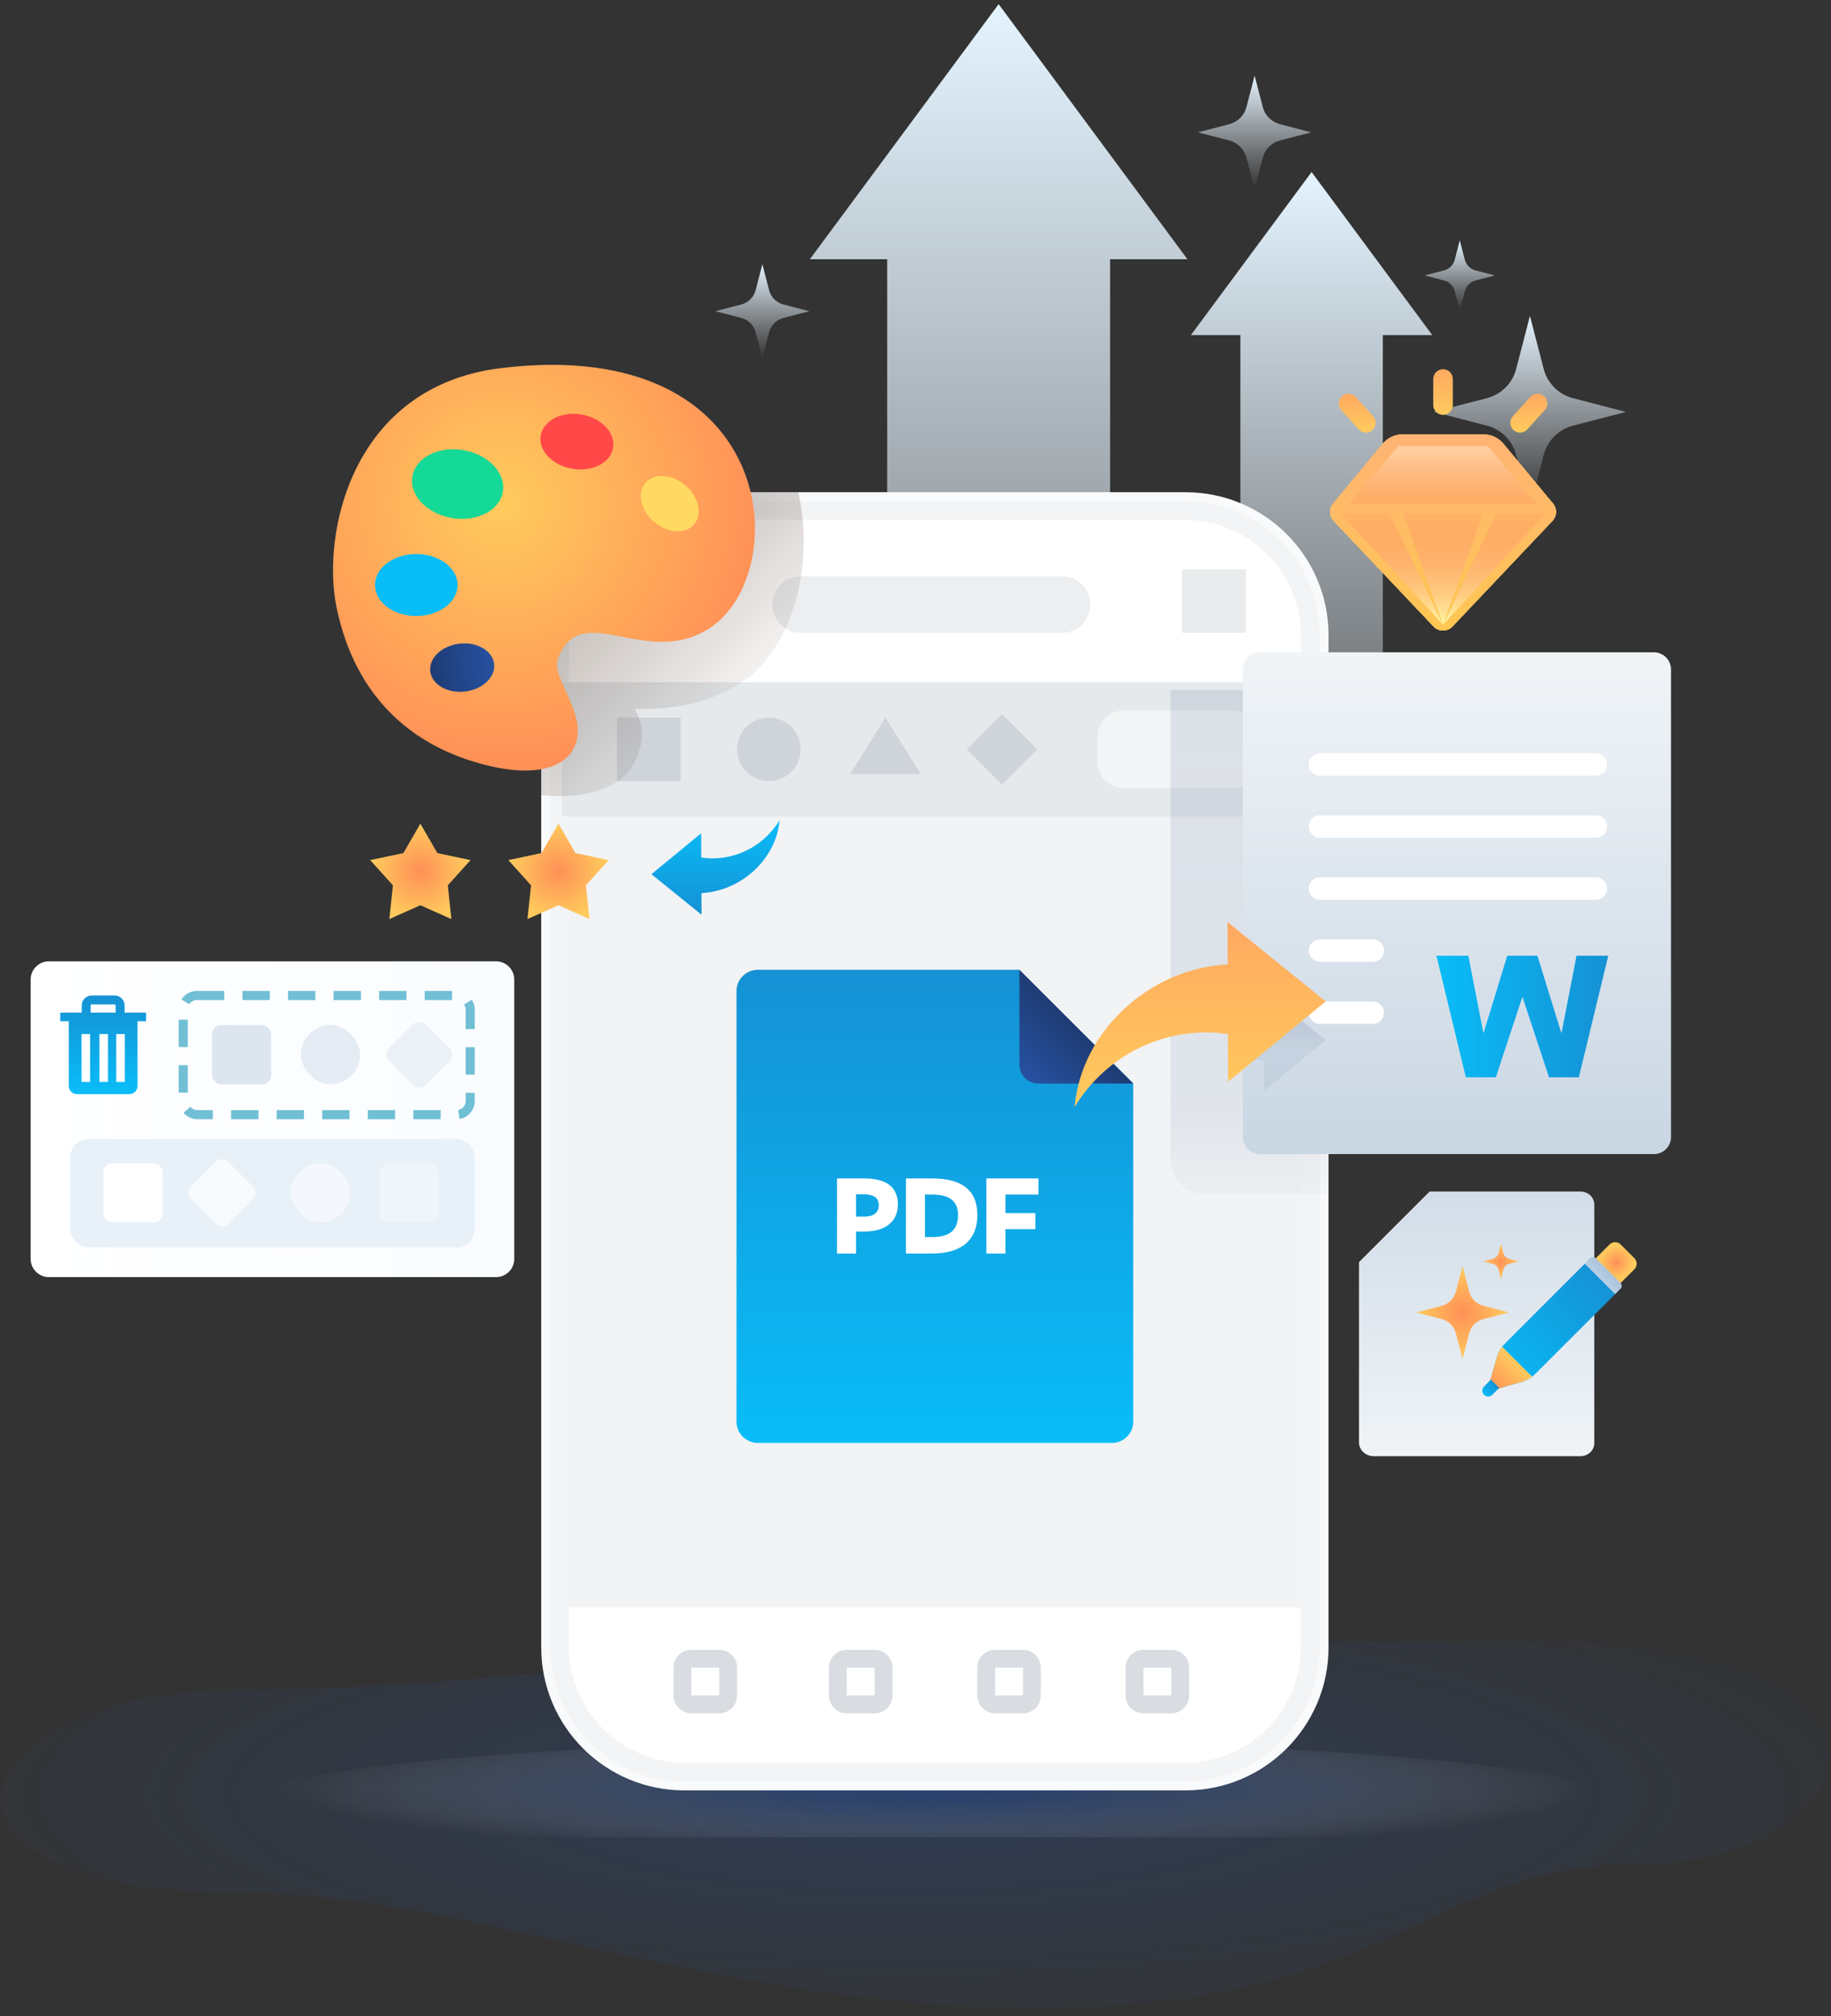 <svg viewBox="0 0 168 185" fill="none" xmlns="http://www.w3.org/2000/svg">
<rect x="0" y="0" width="168" height="185" fill="#333333" stroke="none"/>
<path d="M108.951 23.79L91.629 0.38L74.306 23.79H81.403V117.61H101.854V23.79H108.951Z" fill="url(#paint0_linear)"/>
<path d="M131.414 30.75L120.342 15.787L109.27 30.75H113.806V90.718H126.878V30.75H131.414Z" fill="url(#paint1_linear)"/>
<path d="M76.316 150.644C76.316 150.644 42.497 155.071 21.847 155.071C-3.966 155.071 -10.178 173.666 21.847 173.666C42.497 173.666 65.729 184.291 95.413 184.291C127.679 184.291 130.906 171.009 150.911 171.009C170.915 171.009 179.814 150.644 140.586 150.644C110.119 150.644 99.81 150.644 76.316 150.644Z" fill="url(#paint2_radial)"/>
<path opacity="0.7" d="M150.499 165.836C150.499 169.217 121.523 168.586 85.778 168.586C50.034 168.586 21.057 169.217 21.057 165.836C21.057 162.455 50.034 159.715 85.778 159.715C121.523 159.715 150.499 162.455 150.499 165.836Z" fill="url(#paint3_radial)"/>
<path d="M85.778 151.945C65.83 151.945 49.659 135.774 49.659 115.826V57.523H121.898V115.826C121.898 135.774 105.726 151.945 85.778 151.945Z" fill="url(#paint4_linear)"/>
<path d="M62.785 163.889C55.773 163.889 50.069 158.185 50.069 151.173V58.295C50.069 51.283 55.773 45.579 62.785 45.579H108.772C115.783 45.579 121.487 51.283 121.487 58.295V151.173C121.487 158.185 115.783 163.889 108.772 163.889H62.785Z" fill="#F3F4F5"/>
<path d="M108.771 45.989C115.557 45.989 121.077 51.509 121.077 58.295V151.173C121.077 157.958 115.557 163.479 108.771 163.479H62.785C55.999 163.479 50.479 157.958 50.479 151.173V58.295C50.479 51.509 55.999 45.989 62.785 45.989H108.771ZM108.771 45.169H62.785C55.535 45.169 49.659 51.045 49.659 58.295V151.173C49.659 158.422 55.535 164.299 62.785 164.299H108.771C116.021 164.299 121.898 158.422 121.898 151.173V58.295C121.897 51.045 116.021 45.169 108.771 45.169Z" fill="#F9FAFB"/>
<path d="M52.194 151.099V58.368C52.194 52.478 56.969 47.703 62.859 47.703H108.698C114.588 47.703 119.363 52.478 119.363 58.368V151.099C119.363 156.99 114.588 161.764 108.698 161.764H62.859C56.969 161.764 52.194 156.99 52.194 151.099Z" fill="#F1F3F5"/>
<path d="M108.698 161.764H62.858C56.968 161.764 52.194 156.99 52.194 151.099V147.507H119.363V151.099C119.363 156.99 114.588 161.764 108.698 161.764Z" fill="white"/>
<path d="M65.991 153.036V155.587H63.44V153.036H65.991ZM65.991 151.395H63.44C62.534 151.395 61.799 152.13 61.799 153.036V155.587C61.799 156.493 62.534 157.228 63.44 157.228H65.991C66.897 157.228 67.632 156.493 67.632 155.587V153.036C67.632 152.13 66.897 151.395 65.991 151.395Z" fill="#D9DDE1"/>
<path d="M80.249 153.036V155.587H77.698V153.036H80.249ZM80.249 151.395H77.698C76.792 151.395 76.057 152.13 76.057 153.036V155.587C76.057 156.493 76.792 157.228 77.698 157.228H80.249C81.155 157.228 81.89 156.493 81.89 155.587V153.036C81.89 152.13 81.155 151.395 80.249 151.395Z" fill="#D9DDE1"/>
<path d="M93.858 153.036V155.587H91.307V153.036H93.858ZM93.858 151.395H91.307C90.401 151.395 89.666 152.13 89.666 153.036V155.587C89.666 156.493 90.401 157.228 91.307 157.228H93.858C94.765 157.228 95.499 156.493 95.499 155.587V153.036C95.499 152.13 94.764 151.395 93.858 151.395Z" fill="#D9DDE1"/>
<path d="M107.468 153.036V155.587H104.916V153.036H107.468ZM107.468 151.395H104.916C104.01 151.395 103.276 152.13 103.276 153.036V155.587C103.276 156.493 104.01 157.228 104.916 157.228H107.468C108.374 157.228 109.108 156.493 109.108 155.587V153.036C109.108 152.13 108.374 151.395 107.468 151.395Z" fill="#D9DDE1"/>
<path d="M119.997 62.609H51.56V74.922H119.997V62.609Z" fill="#E5E9EC"/>
<path d="M113.129 72.33H103.145C101.786 72.33 100.684 71.228 100.684 69.869V67.662C100.684 66.303 101.786 65.201 103.145 65.201H113.129C114.488 65.201 115.59 66.303 115.59 67.662V69.869C115.59 71.228 114.488 72.33 113.129 72.33Z" fill="#F3F4F5"/>
<path d="M62.448 65.849H56.615V71.682H62.448V65.849Z" fill="#CFD4DA"/>
<path d="M95.175 68.764L91.935 65.524L88.695 68.764L91.935 72.005L95.175 68.764Z" fill="#CFD4DA"/>
<path d="M70.548 71.682C68.938 71.682 67.632 70.376 67.632 68.765C67.632 67.155 68.938 65.849 70.548 65.849C72.159 65.849 73.465 67.155 73.465 68.765C73.465 70.376 72.159 71.682 70.548 71.682Z" fill="#CFD4DA"/>
<path d="M81.242 65.849L78.002 71.034H84.482L81.242 65.849Z" fill="#CFD4DA"/>
<path d="M119.363 62.609H52.194V58.368C52.194 52.478 56.969 47.703 62.859 47.703H108.698C114.588 47.703 119.363 52.478 119.363 58.368V62.609H119.363Z" fill="white"/>
<path d="M114.294 52.24H108.462V58.072H114.294V52.24Z" fill="#E9EBED"/>
<path d="M56.615 55.048L61.8 58.288V51.808L56.615 55.048Z" fill="#E9EBED"/>
<path d="M97.444 58.072H73.465C72.033 58.072 70.873 56.912 70.873 55.48C70.873 54.048 72.033 52.888 73.465 52.888H97.444C98.876 52.888 100.036 54.048 100.036 55.48C100.036 56.912 98.876 58.072 97.444 58.072Z" fill="#ECEEF0"/>
<path d="M93.505 88.996H69.532C68.453 88.996 67.577 89.872 67.577 90.952V130.456C67.577 131.536 68.453 132.412 69.532 132.412H102.024C103.104 132.412 103.979 131.536 103.979 130.456V99.416L93.505 88.996Z" fill="url(#paint5_linear)"/>
<path d="M95.275 99.434H103.979L93.534 88.989V97.693C93.534 98.654 94.314 99.434 95.275 99.434Z" fill="url(#paint6_linear)"/>
<path opacity="0.3" d="M49.659 72.968C50.232 73.022 50.789 73.05 51.327 73.05C51.327 73.05 51.327 73.05 51.327 73.05C54.674 73.05 57.093 72.002 58.137 70.101C59.35 67.89 58.917 66.205 58.239 65.076C60.702 65.047 64.409 64.995 68.053 62.625C72.602 59.666 74.804 52.036 73.247 45.168H49.659V72.968Z" fill="url(#paint7_linear)"/>
<path d="M51.202 60.425C53.287 54.863 59.274 61.437 65.107 57.644C72.854 52.606 71.527 30.734 46.036 33.77C32.244 35.412 29.466 49 30.891 55.796C32.653 64.202 37.936 68.087 42.998 69.745C48.824 71.654 51.686 70.419 52.592 68.768C54.247 65.752 50.493 62.314 51.202 60.425Z" fill="url(#paint8_radial)"/>
<path d="M56.254 41.096C56.489 39.721 55.193 38.352 53.359 38.038C51.525 37.725 49.848 38.586 49.613 39.961C49.378 41.337 50.674 42.706 52.508 43.019C54.342 43.332 56.019 42.471 56.254 41.096Z" fill="#FF4949"/>
<path d="M63.692 48.119C64.48 47.191 64.115 45.587 62.877 44.537C61.64 43.486 59.998 43.388 59.21 44.316C58.423 45.244 58.787 46.848 60.025 47.898C61.263 48.948 62.905 49.047 63.692 48.119Z" fill="#FFD961"/>
<path d="M46.135 45.132C46.429 43.413 44.809 41.702 42.517 41.31C40.224 40.919 38.128 41.995 37.834 43.714C37.541 45.433 39.161 47.145 41.453 47.536C43.745 47.928 45.842 46.852 46.135 45.132Z" fill="#15D996"/>
<path d="M38.196 56.528C40.288 56.528 41.985 55.255 41.985 53.685C41.985 52.115 40.288 50.843 38.196 50.843C36.102 50.843 34.406 52.115 34.406 53.685C34.406 55.255 36.102 56.528 38.196 56.528Z" fill="#09BDF8"/>
<path d="M45.334 60.925C45.475 62.138 44.278 63.273 42.661 63.461C41.044 63.648 39.619 62.817 39.478 61.605C39.337 60.392 40.534 59.256 42.151 59.069C43.768 58.881 45.193 59.712 45.334 60.925Z" fill="url(#paint9_linear)"/>
<path d="M140.376 28.993L141.639 33.855C141.98 35.17 143.007 36.197 144.322 36.538L149.184 37.801L144.322 39.064C143.007 39.405 141.98 40.432 141.639 41.746L140.376 46.609L139.113 41.746C138.772 40.432 137.745 39.405 136.43 39.064L131.568 37.801L136.43 36.538C137.745 36.197 138.771 35.17 139.113 33.855L140.376 28.993Z" fill="url(#paint10_linear)"/>
<path d="M115.115 6.943L115.861 9.816C116.063 10.592 116.669 11.198 117.446 11.4L120.318 12.146L117.446 12.892C116.669 13.094 116.063 13.7 115.861 14.477L115.115 17.349L114.369 14.477C114.167 13.7 113.561 13.094 112.784 12.892L109.912 12.146L112.784 11.4C113.561 11.198 114.167 10.592 114.369 9.816L115.115 6.943Z" fill="url(#paint11_linear)"/>
<path d="M69.949 24.25L70.567 26.629C70.734 27.272 71.236 27.774 71.879 27.942L74.258 28.559L71.879 29.177C71.236 29.344 70.734 29.846 70.567 30.49L69.949 32.868L69.331 30.49C69.164 29.846 68.662 29.344 68.019 29.177L65.64 28.559L68.019 27.942C68.662 27.774 69.164 27.272 69.331 26.629L69.949 24.25Z" fill="url(#paint12_linear)"/>
<path d="M133.939 22.059L134.4 23.836C134.525 24.317 134.9 24.692 135.38 24.816L137.157 25.278L135.38 25.739C134.9 25.864 134.525 26.239 134.4 26.72L133.939 28.496L133.477 26.72C133.352 26.239 132.977 25.864 132.497 25.739L130.72 25.278L132.497 24.816C132.977 24.692 133.352 24.316 133.477 23.836L133.939 22.059Z" fill="url(#paint13_linear)"/>
<path d="M79.291 113.015H78.542V115.031H76.796V108.144H79.311C81.387 108.144 82.385 108.982 82.385 110.529C82.385 112.066 81.287 113.015 79.291 113.015ZM79.291 109.601H78.542V111.647H79.281C80.199 111.647 80.629 111.238 80.629 110.6C80.629 109.961 80.209 109.601 79.291 109.601Z" fill="white"/>
<path d="M85.546 115.031H83.12V108.144H85.546C88.221 108.144 89.677 109.192 89.677 111.508C89.677 113.734 88.28 115.031 85.546 115.031ZM85.526 109.621H84.867V113.524H85.526C87.152 113.524 87.901 112.844 87.901 111.518C87.901 110.23 87.152 109.621 85.526 109.621Z" fill="white"/>
<path d="M95.284 109.621H92.249V111.318H94.994V112.796H92.249V115.031H90.503V108.144H95.284C95.284 108.144 95.284 109.621 95.284 109.621Z" fill="white"/>
<path opacity="0.3" d="M107.397 63.318H121.898V109.577H110.518C108.794 109.577 107.397 108.179 107.397 106.455V63.318Z" fill="url(#paint14_linear)"/>
<path d="M151.75 105.909H115.604C114.736 105.909 114.033 105.205 114.033 104.337V61.433C114.033 60.565 114.736 59.862 115.604 59.862H151.75C152.617 59.862 153.321 60.565 153.321 61.433V104.337C153.321 105.205 152.617 105.909 151.75 105.909Z" fill="url(#paint15_linear)"/>
<path d="M146.428 74.814H121.111C120.542 74.814 120.081 75.275 120.081 75.844C120.081 76.413 120.542 76.874 121.111 76.874H146.428C146.997 76.874 147.458 76.413 147.458 75.844C147.458 75.275 146.997 74.814 146.428 74.814ZM146.428 69.123H121.111C120.542 69.123 120.081 69.584 120.081 70.153C120.081 70.721 120.542 71.182 121.111 71.182H146.428C146.997 71.182 147.458 70.721 147.458 70.153C147.458 69.584 146.997 69.123 146.428 69.123ZM146.428 80.51H121.111C120.542 80.51 120.081 80.971 120.081 81.539C120.081 82.108 120.542 82.569 121.111 82.569H146.428C146.997 82.569 147.458 82.108 147.458 81.539C147.458 80.971 146.997 80.51 146.428 80.51ZM125.959 86.205H121.111C120.542 86.205 120.081 86.666 120.081 87.234C120.081 87.803 120.542 88.264 121.111 88.264H125.959C126.528 88.264 126.989 87.803 126.989 87.234C126.989 86.666 126.528 86.205 125.959 86.205ZM125.959 91.9H121.111C120.542 91.9 120.081 92.361 120.081 92.93C120.081 93.498 120.542 93.959 121.111 93.959H125.959C126.528 93.959 126.989 93.498 126.989 92.93C126.989 92.361 126.528 91.9 125.959 91.9Z" fill="white"/>
<path d="M144.862 98.862H142.13L139.704 91.521H139.671L137.246 98.862H134.497L131.797 87.705H134.724L136.098 94.771H136.131L138.297 87.705H141.062L143.245 94.771H143.278L144.652 87.705H147.563L144.862 98.862Z" fill="url(#paint16_linear)"/>
<path opacity="0.7" d="M115.955 90.855L115.966 93.305C115.306 93.339 114.661 93.453 114.033 93.624V97.274C114.255 97.256 114.48 97.244 114.707 97.243C115.141 97.242 115.565 97.281 115.984 97.339V97.339L115.996 100.091L121.637 95.448L115.955 90.855Z" fill="url(#paint17_linear)"/>
<path d="M112.628 84.613L112.645 88.499C105.522 88.859 99.209 94.582 98.599 101.586C101.072 97.508 105.53 94.765 110.648 94.743C111.337 94.74 112.01 94.803 112.673 94.895V94.895L112.692 99.258L121.637 91.897L112.628 84.613Z" fill="url(#paint18_linear)"/>
<path d="M38.57 75.585L40.126 78.282L43.172 78.929L41.088 81.243L41.414 84.339L38.57 83.072L35.725 84.339L36.051 81.243L33.967 78.929L37.013 78.282L38.57 75.585Z" fill="url(#paint19_radial)"/>
<path d="M51.243 75.585L52.8 78.282L55.846 78.929L53.762 81.243L54.087 84.339L51.243 83.072L48.398 84.339L48.724 81.243L46.641 78.929L49.686 78.282L51.243 75.585Z" fill="url(#paint20_radial)"/>
<path d="M64.367 83.939L64.359 81.956C67.993 81.773 71.215 78.852 71.526 75.278C70.265 77.359 67.989 78.758 65.378 78.77C65.026 78.772 64.683 78.739 64.344 78.692V78.692L64.335 76.466L59.77 80.222L64.367 83.939Z" fill="url(#paint21_linear)"/>
<path d="M136.104 39.862H128.7C127.988 39.862 127.312 40.18 126.858 40.728L122.311 46.212C121.925 46.677 121.947 47.358 122.363 47.798L131.533 57.488C131.769 57.738 132.085 57.862 132.402 57.862C132.719 57.862 133.035 57.738 133.271 57.488L142.441 47.798C142.857 47.358 142.879 46.677 142.494 46.212L137.946 40.728C137.492 40.18 136.817 39.862 136.104 39.862Z" fill="url(#paint22_linear)"/>
<path d="M142.247 47.486L137.735 46.665C137.023 46.665 132.857 56.941 132.403 57.489L128.711 46.665L122.364 47.798L131.533 57.489C131.769 57.738 132.086 57.863 132.403 57.863C132.719 57.863 133.035 57.738 133.271 57.489L142.442 47.798C142.858 47.358 142.88 46.678 142.493 46.212L137.947 40.728C137.492 40.18 142.959 47.486 142.247 47.486Z" fill="url(#paint23_linear)"/>
<path d="M132.402 33.881C131.906 33.881 131.504 34.282 131.504 34.778V37.171C131.504 37.666 131.906 38.068 132.402 38.068C132.897 38.068 133.299 37.666 133.299 37.171V34.778C133.299 34.282 132.897 33.881 132.402 33.881Z" fill="url(#paint24_linear)"/>
<path d="M123.728 36.127C123.514 36.127 123.299 36.204 123.128 36.358C122.76 36.689 122.73 37.257 123.061 37.626L124.663 39.403C124.84 39.6 125.085 39.7 125.33 39.7C125.544 39.7 125.758 39.625 125.93 39.47C126.298 39.138 126.328 38.571 125.996 38.203L124.395 36.424C124.218 36.227 123.974 36.127 123.728 36.127Z" fill="url(#paint25_linear)"/>
<path d="M141.076 36.127C140.83 36.127 140.586 36.227 140.409 36.424L138.807 38.203C138.476 38.571 138.505 39.138 138.874 39.47C139.045 39.625 139.26 39.7 139.474 39.7C139.72 39.7 139.964 39.6 140.141 39.403L141.743 37.626C142.074 37.257 142.044 36.689 141.676 36.358C141.505 36.204 141.29 36.127 141.076 36.127Z" fill="url(#paint26_linear)"/>
<path d="M136.105 39.862H128.7C127.988 39.862 127.313 40.18 126.857 40.728L122.311 46.212C121.925 46.677 121.947 47.358 122.363 47.798L131.533 57.488C131.769 57.738 132.086 57.862 132.402 57.862C132.719 57.862 133.035 57.738 133.271 57.488L142.441 47.798C142.857 47.358 142.879 46.677 142.493 46.212L137.946 40.728C137.492 40.18 136.817 39.862 136.105 39.862Z" fill="url(#paint27_linear)"/>
<path d="M136.105 39.862H128.7C127.988 39.862 127.313 40.18 126.858 40.728L122.311 46.212C121.925 46.677 121.947 47.358 122.363 47.798L131.533 57.488C131.769 57.738 132.086 57.862 132.402 57.862C132.719 57.862 133.035 57.738 133.271 57.488L142.441 47.798C142.857 47.358 142.879 46.677 142.493 46.212L137.946 40.728C137.492 40.18 136.817 39.862 136.105 39.862Z" fill="url(#paint28_linear)"/>
<path d="M122.968 47.075L132.402 57.33L127.48 47.075H122.968Z" fill="url(#paint29_linear)"/>
<path d="M128.711 47.075L132.402 57.33L136.094 47.075H128.711Z" fill="url(#paint30_linear)"/>
<path d="M141.836 47.075L132.402 57.33L137.324 47.075H141.836Z" fill="url(#paint31_linear)"/>
<path d="M128.3 40.922L123.788 46.255H141.016L136.504 40.922H128.3Z" fill="url(#paint32_linear)"/>
<path d="M126.042 133.629H145.011C145.712 133.629 146.28 133.097 146.28 132.442V110.53C146.28 109.874 145.712 109.343 145.011 109.343H131.169L124.693 115.819V132.367C124.693 133.064 125.297 133.629 126.042 133.629Z" fill="url(#paint33_linear)"/>
<path d="M134.19 116.181L134.801 118.533C134.966 119.168 135.462 119.665 136.098 119.83L138.449 120.44L136.098 121.051C135.462 121.216 134.966 121.713 134.801 122.348L134.19 124.7L133.579 122.348C133.414 121.713 132.918 121.216 132.282 121.051L129.931 120.44L132.282 119.83C132.918 119.665 133.414 119.168 133.579 118.533L134.19 116.181Z" fill="url(#paint34_radial)"/>
<path d="M137.714 114.118L137.948 115.019C138.011 115.263 138.202 115.453 138.445 115.516L139.346 115.75L138.445 115.985C138.202 116.048 138.011 116.238 137.948 116.482L137.714 117.383L137.48 116.482C137.417 116.238 137.227 116.048 136.983 115.985L136.082 115.75L136.983 115.516C137.227 115.453 137.417 115.263 137.48 115.019L137.714 114.118Z" fill="url(#paint35_radial)"/>
<path fill-rule="evenodd" clip-rule="evenodd" d="M139.636 126.809L137.044 127.561C136.773 127.64 136.521 127.389 136.6 127.118L137.353 124.525C137.487 124.062 137.737 123.64 138.078 123.299L145.912 115.465L148.697 118.25L140.863 126.083C140.521 126.425 140.099 126.674 139.636 126.809Z" fill="url(#paint36_linear)"/>
<path fill-rule="evenodd" clip-rule="evenodd" d="M148.443 117.995L146.165 115.717L147.684 114.198C147.964 113.918 148.417 113.918 148.697 114.198L149.962 115.464C150.242 115.743 150.242 116.197 149.962 116.476L148.443 117.995Z" fill="url(#paint37_radial)"/>
<path fill-rule="evenodd" clip-rule="evenodd" d="M148.19 118.755L145.405 115.97L145.911 115.464C146.051 115.324 146.278 115.324 146.418 115.464L148.696 117.742C148.836 117.882 148.836 118.109 148.696 118.249L148.19 118.755Z" fill="url(#paint38_linear)"/>
<path fill-rule="evenodd" clip-rule="evenodd" d="M137.829 123.583C137.614 123.864 137.452 124.183 137.352 124.525L136.6 127.117C136.521 127.388 136.772 127.639 137.043 127.561L139.636 126.808C139.977 126.709 140.296 126.546 140.577 126.331L137.829 123.583Z" fill="url(#paint39_linear)"/>
<path fill-rule="evenodd" clip-rule="evenodd" d="M136.165 127.996C135.955 127.786 135.955 127.446 136.165 127.236L136.798 126.603L137.558 127.363L136.925 127.996C136.715 128.206 136.375 128.206 136.165 127.996Z" fill="url(#paint40_linear)"/>
<path d="M2.812 89.891C2.812 88.967 3.561 88.219 4.484 88.219H45.513C46.436 88.219 47.184 88.967 47.184 89.891V115.524C47.184 116.448 46.436 117.196 45.513 117.196H4.484C3.561 117.196 2.812 116.448 2.812 115.524V89.891Z" fill="url(#paint41_linear)"/>
<path fill-rule="evenodd" clip-rule="evenodd" d="M10.509 92.17C10.567 92.17 10.614 92.217 10.614 92.275V92.925H8.318V92.275C8.318 92.217 8.365 92.17 8.423 92.17H10.509ZM7.497 92.925V92.275C7.497 91.764 7.912 91.35 8.423 91.35H10.509C11.02 91.35 11.435 91.764 11.435 92.275V92.925H12.616H13.403V93.713H12.616V99.658C12.616 100.071 12.281 100.406 11.868 100.406H7.065C6.652 100.406 6.317 100.071 6.317 99.658V93.713H5.529V92.925H6.317H7.497ZM7.481 94.893H8.269V99.284H7.481V94.893ZM9.909 94.893H9.122V99.284H9.909V94.893ZM10.664 94.893H11.451V99.284H10.664V94.893Z" fill="url(#paint42_linear)"/>
<rect x="16.814" y="91.353" width="26.331" height="10.936" rx="1.254" stroke="#71BFD5" stroke-width="0.836" stroke-linejoin="round" stroke-dasharray="2.51 1.67"/>
<rect x="6.435" y="104.518" width="37.127" height="9.961" rx="1.672" fill="#E9F1F8"/>
<rect x="19.453" y="94.066" width="5.433" height="5.433" rx="0.836" fill="#DDE6EE"/>
<rect x="9.492" y="106.744" width="5.433" height="5.433" rx="0.836" fill="white"/>
<rect opacity="0.7" x="27.604" y="94.066" width="5.433" height="5.433" rx="2.717" fill="#DDE6EE"/>
<rect opacity="0.7" width="4.843" height="4.843" rx="0.836" transform="matrix(0.707 0.707 -0.707 0.707 20.359 106.036)" fill="white"/>
<rect opacity="0.5" x="38.47" y="93.409" width="4.772" height="4.772" rx="0.836" transform="rotate(45 38.47 93.409)" fill="#DDE6EE"/>
<rect opacity="0.5" x="26.698" y="106.744" width="5.433" height="5.433" rx="2.717" fill="white"/>
<rect opacity="0.3" x="34.848" y="106.744" width="5.433" height="5.433" rx="0.836" fill="white"/>
<defs>
<linearGradient id="paint0_linear" x1="91.629" y1="117.61" x2="91.629" y2="0.38" gradientUnits="userSpaceOnUse">
<stop stop-color="#E7EFF6" stop-opacity="0"/>
<stop offset="1" stop-color="#E4F4FF"/>
</linearGradient>
<linearGradient id="paint1_linear" x1="120.342" y1="90.718" x2="120.342" y2="15.787" gradientUnits="userSpaceOnUse">
<stop stop-color="#E7EFF6" stop-opacity="0"/>
<stop offset="1" stop-color="#E4F4FF"/>
</linearGradient>
<radialGradient id="paint2_radial" cx="0" cy="0" r="1" gradientUnits="userSpaceOnUse" gradientTransform="translate(83.751 164.651) scale(97.326 24.151)">
<stop offset="0.003" stop-color="#2651A1" stop-opacity="0.3"/>
<stop offset="1" stop-color="#2651A1" stop-opacity="0"/>
</radialGradient>
<radialGradient id="paint3_radial" cx="0" cy="0" r="1" gradientUnits="userSpaceOnUse" gradientTransform="translate(85.778 164.181) scale(59.92 5.725)">
<stop stop-color="#22478C" stop-opacity="0.7"/>
<stop offset="0.131" stop-color="#264B8E" stop-opacity="0.609"/>
<stop offset="0.268" stop-color="#335595" stop-opacity="0.513"/>
<stop offset="0.407" stop-color="#4867A0" stop-opacity="0.415"/>
<stop offset="0.549" stop-color="#657FAF" stop-opacity="0.315"/>
<stop offset="0.693" stop-color="#8B9FC3" stop-opacity="0.215"/>
<stop offset="0.838" stop-color="#B9C6DB" stop-opacity="0.114"/>
<stop offset="0.981" stop-color="#EFF3F7" stop-opacity="0.013"/>
<stop offset="1" stop-color="#F7F9FB" stop-opacity="0"/>
</radialGradient>
<linearGradient id="paint4_linear" x1="85.778" y1="151.945" x2="85.778" y2="57.523" gradientUnits="userSpaceOnUse">
<stop stop-color="#EFF1F7" stop-opacity="0.2"/>
<stop offset="0.998" stop-color="#FAFBFD" stop-opacity="0.02"/>
</linearGradient>
<linearGradient id="paint5_linear" x1="85.778" y1="132.411" x2="85.778" y2="88.996" gradientUnits="userSpaceOnUse">
<stop stop-color="#09BDF8"/>
<stop offset="1" stop-color="#1591D4"/>
</linearGradient>
<linearGradient id="paint6_linear" x1="94.044" y1="98.924" x2="98.757" y2="94.211" gradientUnits="userSpaceOnUse">
<stop stop-color="#2651A1"/>
<stop offset="1" stop-color="#1E3C74"/>
</linearGradient>
<linearGradient id="paint7_linear" x1="48.606" y1="46.221" x2="66.669" y2="64.285" gradientUnits="userSpaceOnUse">
<stop offset="0.382" stop-color="#453223"/>
<stop offset="1" stop-color="#3B1908" stop-opacity="0.2"/>
</linearGradient>
<radialGradient id="paint8_radial" cx="0" cy="0" r="1" gradientUnits="userSpaceOnUse" gradientTransform="translate(45.94 46.22) rotate(-177.805) scale(24.172)">
<stop stop-color="#FFCB5D"/>
<stop offset="1" stop-color="#FF9057"/>
</radialGradient>
<linearGradient id="paint9_linear" x1="39.477" y1="61.603" x2="45.333" y2="60.923" gradientUnits="userSpaceOnUse">
<stop stop-color="#1E3C74"/>
<stop offset="1" stop-color="#2651A1"/>
</linearGradient>
<linearGradient id="paint10_linear" x1="140.376" y1="46.609" x2="140.376" y2="28.993" gradientUnits="userSpaceOnUse">
<stop stop-color="#E7EFF6" stop-opacity="0"/>
<stop offset="1" stop-color="#E4F4FF"/>
</linearGradient>
<linearGradient id="paint11_linear" x1="115.115" y1="17.349" x2="115.115" y2="6.943" gradientUnits="userSpaceOnUse">
<stop stop-color="#E7EFF6" stop-opacity="0"/>
<stop offset="1" stop-color="#E4F4FF"/>
</linearGradient>
<linearGradient id="paint12_linear" x1="69.949" y1="32.868" x2="69.949" y2="24.25" gradientUnits="userSpaceOnUse">
<stop stop-color="#E7EFF6" stop-opacity="0"/>
<stop offset="1" stop-color="#E4F4FF"/>
</linearGradient>
<linearGradient id="paint13_linear" x1="133.939" y1="28.496" x2="133.939" y2="22.059" gradientUnits="userSpaceOnUse">
<stop stop-color="#E7EFF6" stop-opacity="0"/>
<stop offset="1" stop-color="#E4F4FF"/>
</linearGradient>
<linearGradient id="paint14_linear" x1="114.647" y1="109.577" x2="114.647" y2="63.318" gradientUnits="userSpaceOnUse">
<stop stop-color="#364F7F" stop-opacity="0.1"/>
<stop offset="0.177" stop-color="#364F7F" stop-opacity="0.3"/>
<stop offset="1" stop-color="#364F7F" stop-opacity="0.4"/>
</linearGradient>
<linearGradient id="paint15_linear" x1="133.677" y1="105.909" x2="133.677" y2="59.862" gradientUnits="userSpaceOnUse">
<stop stop-color="#C9D6E3"/>
<stop offset="1" stop-color="#F0F4F7"/>
</linearGradient>
<linearGradient id="paint16_linear" x1="131.797" y1="93.284" x2="147.563" y2="93.284" gradientUnits="userSpaceOnUse">
<stop stop-color="#09BDF8"/>
<stop offset="1" stop-color="#1591D4"/>
</linearGradient>
<linearGradient id="paint17_linear" x1="117.835" y1="100.091" x2="117.835" y2="90.855" gradientUnits="userSpaceOnUse">
<stop offset="0.416" stop-color="#7B8CAB" stop-opacity="0.193"/>
<stop offset="0.426" stop-color="#798AAA" stop-opacity="0.195"/>
<stop offset="0.573" stop-color="#5C7097" stop-opacity="0.222"/>
<stop offset="0.72" stop-color="#475E8A" stop-opacity="0.249"/>
<stop offset="0.863" stop-color="#3A5382" stop-opacity="0.275"/>
<stop offset="1" stop-color="#364F7F" stop-opacity="0.3"/>
</linearGradient>
<linearGradient id="paint18_linear" x1="110.118" y1="101.586" x2="110.118" y2="84.613" gradientUnits="userSpaceOnUse">
<stop stop-color="#FFCB5D"/>
<stop offset="1" stop-color="#FFA961"/>
</linearGradient>
<radialGradient id="paint19_radial" cx="0" cy="0" r="1" gradientUnits="userSpaceOnUse" gradientTransform="translate(38.57 79.962) scale(4.491)">
<stop stop-color="#FF9057"/>
<stop offset="1" stop-color="#FFCB5D"/>
</radialGradient>
<radialGradient id="paint20_radial" cx="0" cy="0" r="1" gradientUnits="userSpaceOnUse" gradientTransform="translate(51.243 79.962) scale(4.491)">
<stop stop-color="#FF9057"/>
<stop offset="1" stop-color="#FFCB5D"/>
</radialGradient>
<linearGradient id="paint21_linear" x1="65.648" y1="75.278" x2="65.648" y2="83.939" gradientUnits="userSpaceOnUse">
<stop stop-color="#09BDF8"/>
<stop offset="1" stop-color="#1591D4"/>
</linearGradient>
<linearGradient id="paint22_linear" x1="132.402" y1="57.831" x2="132.402" y2="39.831" gradientUnits="userSpaceOnUse">
<stop stop-color="#FFCB5D"/>
<stop offset="1" stop-color="#FFA961"/>
</linearGradient>
<linearGradient id="paint23_linear" x1="132.566" y1="57.832" x2="132.566" y2="39.842" gradientUnits="userSpaceOnUse">
<stop offset="0.411" stop-color="#FFD25D"/>
<stop offset="1" stop-color="#FFA962"/>
</linearGradient>
<linearGradient id="paint24_linear" x1="132.402" y1="38.061" x2="132.402" y2="33.874" gradientUnits="userSpaceOnUse">
<stop stop-color="#FFCB5D"/>
<stop offset="1" stop-color="#FFA961"/>
</linearGradient>
<linearGradient id="paint25_linear" x1="124.529" y1="39.694" x2="124.529" y2="36.122" gradientUnits="userSpaceOnUse">
<stop stop-color="#FFCB5D"/>
<stop offset="1" stop-color="#FFA961"/>
</linearGradient>
<linearGradient id="paint26_linear" x1="140.275" y1="39.694" x2="140.275" y2="36.122" gradientUnits="userSpaceOnUse">
<stop stop-color="#FFCB5D"/>
<stop offset="1" stop-color="#FFA961"/>
</linearGradient>
<linearGradient id="paint27_linear" x1="132.402" y1="57.862" x2="132.402" y2="39.809" gradientUnits="userSpaceOnUse">
<stop stop-color="#FFA961"/>
<stop offset="1" stop-color="#FFCB5D"/>
</linearGradient>
<linearGradient id="paint28_linear" x1="132.402" y1="57.862" x2="132.402" y2="39.809" gradientUnits="userSpaceOnUse">
<stop stop-color="#FFC752"/>
<stop offset="1" stop-color="#FFB374"/>
</linearGradient>
<linearGradient id="paint29_linear" x1="127.685" y1="57.313" x2="127.685" y2="47.058" gradientUnits="userSpaceOnUse">
<stop stop-color="#FFF6A3"/>
<stop offset="1" stop-color="#FF675D" stop-opacity="0.09"/>
</linearGradient>
<linearGradient id="paint30_linear" x1="132.402" y1="57.313" x2="132.402" y2="47.058" gradientUnits="userSpaceOnUse">
<stop stop-color="#FFF6A3"/>
<stop offset="1" stop-color="#FF675D" stop-opacity="0.09"/>
</linearGradient>
<linearGradient id="paint31_linear" x1="137.119" y1="57.313" x2="137.119" y2="47.058" gradientUnits="userSpaceOnUse">
<stop stop-color="#FFF6A3"/>
<stop offset="1" stop-color="#FF675D" stop-opacity="0.09"/>
</linearGradient>
<linearGradient id="paint32_linear" x1="132.402" y1="46.247" x2="132.402" y2="41.327" gradientUnits="userSpaceOnUse">
<stop stop-color="#FF975D" stop-opacity="0.38"/>
<stop offset="1" stop-color="#FFD9B6" stop-opacity="0.67"/>
</linearGradient>
<linearGradient id="paint33_linear" x1="135.487" y1="133.629" x2="135.487" y2="109.343" gradientUnits="userSpaceOnUse">
<stop stop-color="#F0F4F7"/>
<stop offset="1" stop-color="#D2DDE8"/>
</linearGradient>
<radialGradient id="paint34_radial" cx="0" cy="0" r="1" gradientUnits="userSpaceOnUse" gradientTransform="translate(134.19 120.441) scale(4.259)">
<stop stop-color="#FF9057"/>
<stop offset="1" stop-color="#FFCB5D"/>
</radialGradient>
<radialGradient id="paint35_radial" cx="0" cy="0" r="1" gradientUnits="userSpaceOnUse" gradientTransform="translate(137.714 115.751) scale(1.632)">
<stop stop-color="#FF9057"/>
<stop offset="1" stop-color="#FFCB5D"/>
</radialGradient>
<linearGradient id="paint36_linear" x1="136.69" y1="127.47" x2="147.304" y2="116.857" gradientUnits="userSpaceOnUse">
<stop stop-color="#09BDF8"/>
<stop offset="1" stop-color="#1591D4"/>
</linearGradient>
<radialGradient id="paint37_radial" cx="0" cy="0" r="1" gradientUnits="userSpaceOnUse" gradientTransform="translate(148.315 115.84) rotate(45) scale(1.472 1.599)">
<stop stop-color="#FF9057"/>
<stop offset="1" stop-color="#FFCB5D"/>
</radialGradient>
<linearGradient id="paint38_linear" x1="146.797" y1="117.362" x2="147.557" y2="116.603" gradientUnits="userSpaceOnUse">
<stop stop-color="#BACEE2"/>
<stop offset="1" stop-color="#ABC3DD"/>
</linearGradient>
<linearGradient id="paint39_linear" x1="136.69" y1="127.469" x2="139.203" y2="124.957" gradientUnits="userSpaceOnUse">
<stop stop-color="#FF9057"/>
<stop offset="1" stop-color="#FFCB5D"/>
</linearGradient>
<linearGradient id="paint40_linear" x1="136.165" y1="127.995" x2="137.178" y2="126.982" gradientUnits="userSpaceOnUse">
<stop stop-color="#09BDF8"/>
<stop offset="1" stop-color="#1591D4"/>
</linearGradient>
<linearGradient id="paint41_linear" x1="2.812" y1="102.707" x2="47.184" y2="102.707" gradientUnits="userSpaceOnUse">
<stop stop-color="white"/>
<stop offset="1" stop-color="#F9FCFF"/>
</linearGradient>
<linearGradient id="paint42_linear" x1="9.466" y1="91.35" x2="9.466" y2="100.406" gradientUnits="userSpaceOnUse">
<stop stop-color="#1591D4"/>
<stop offset="1" stop-color="#09BDF8"/>
</linearGradient>
</defs>
</svg>
